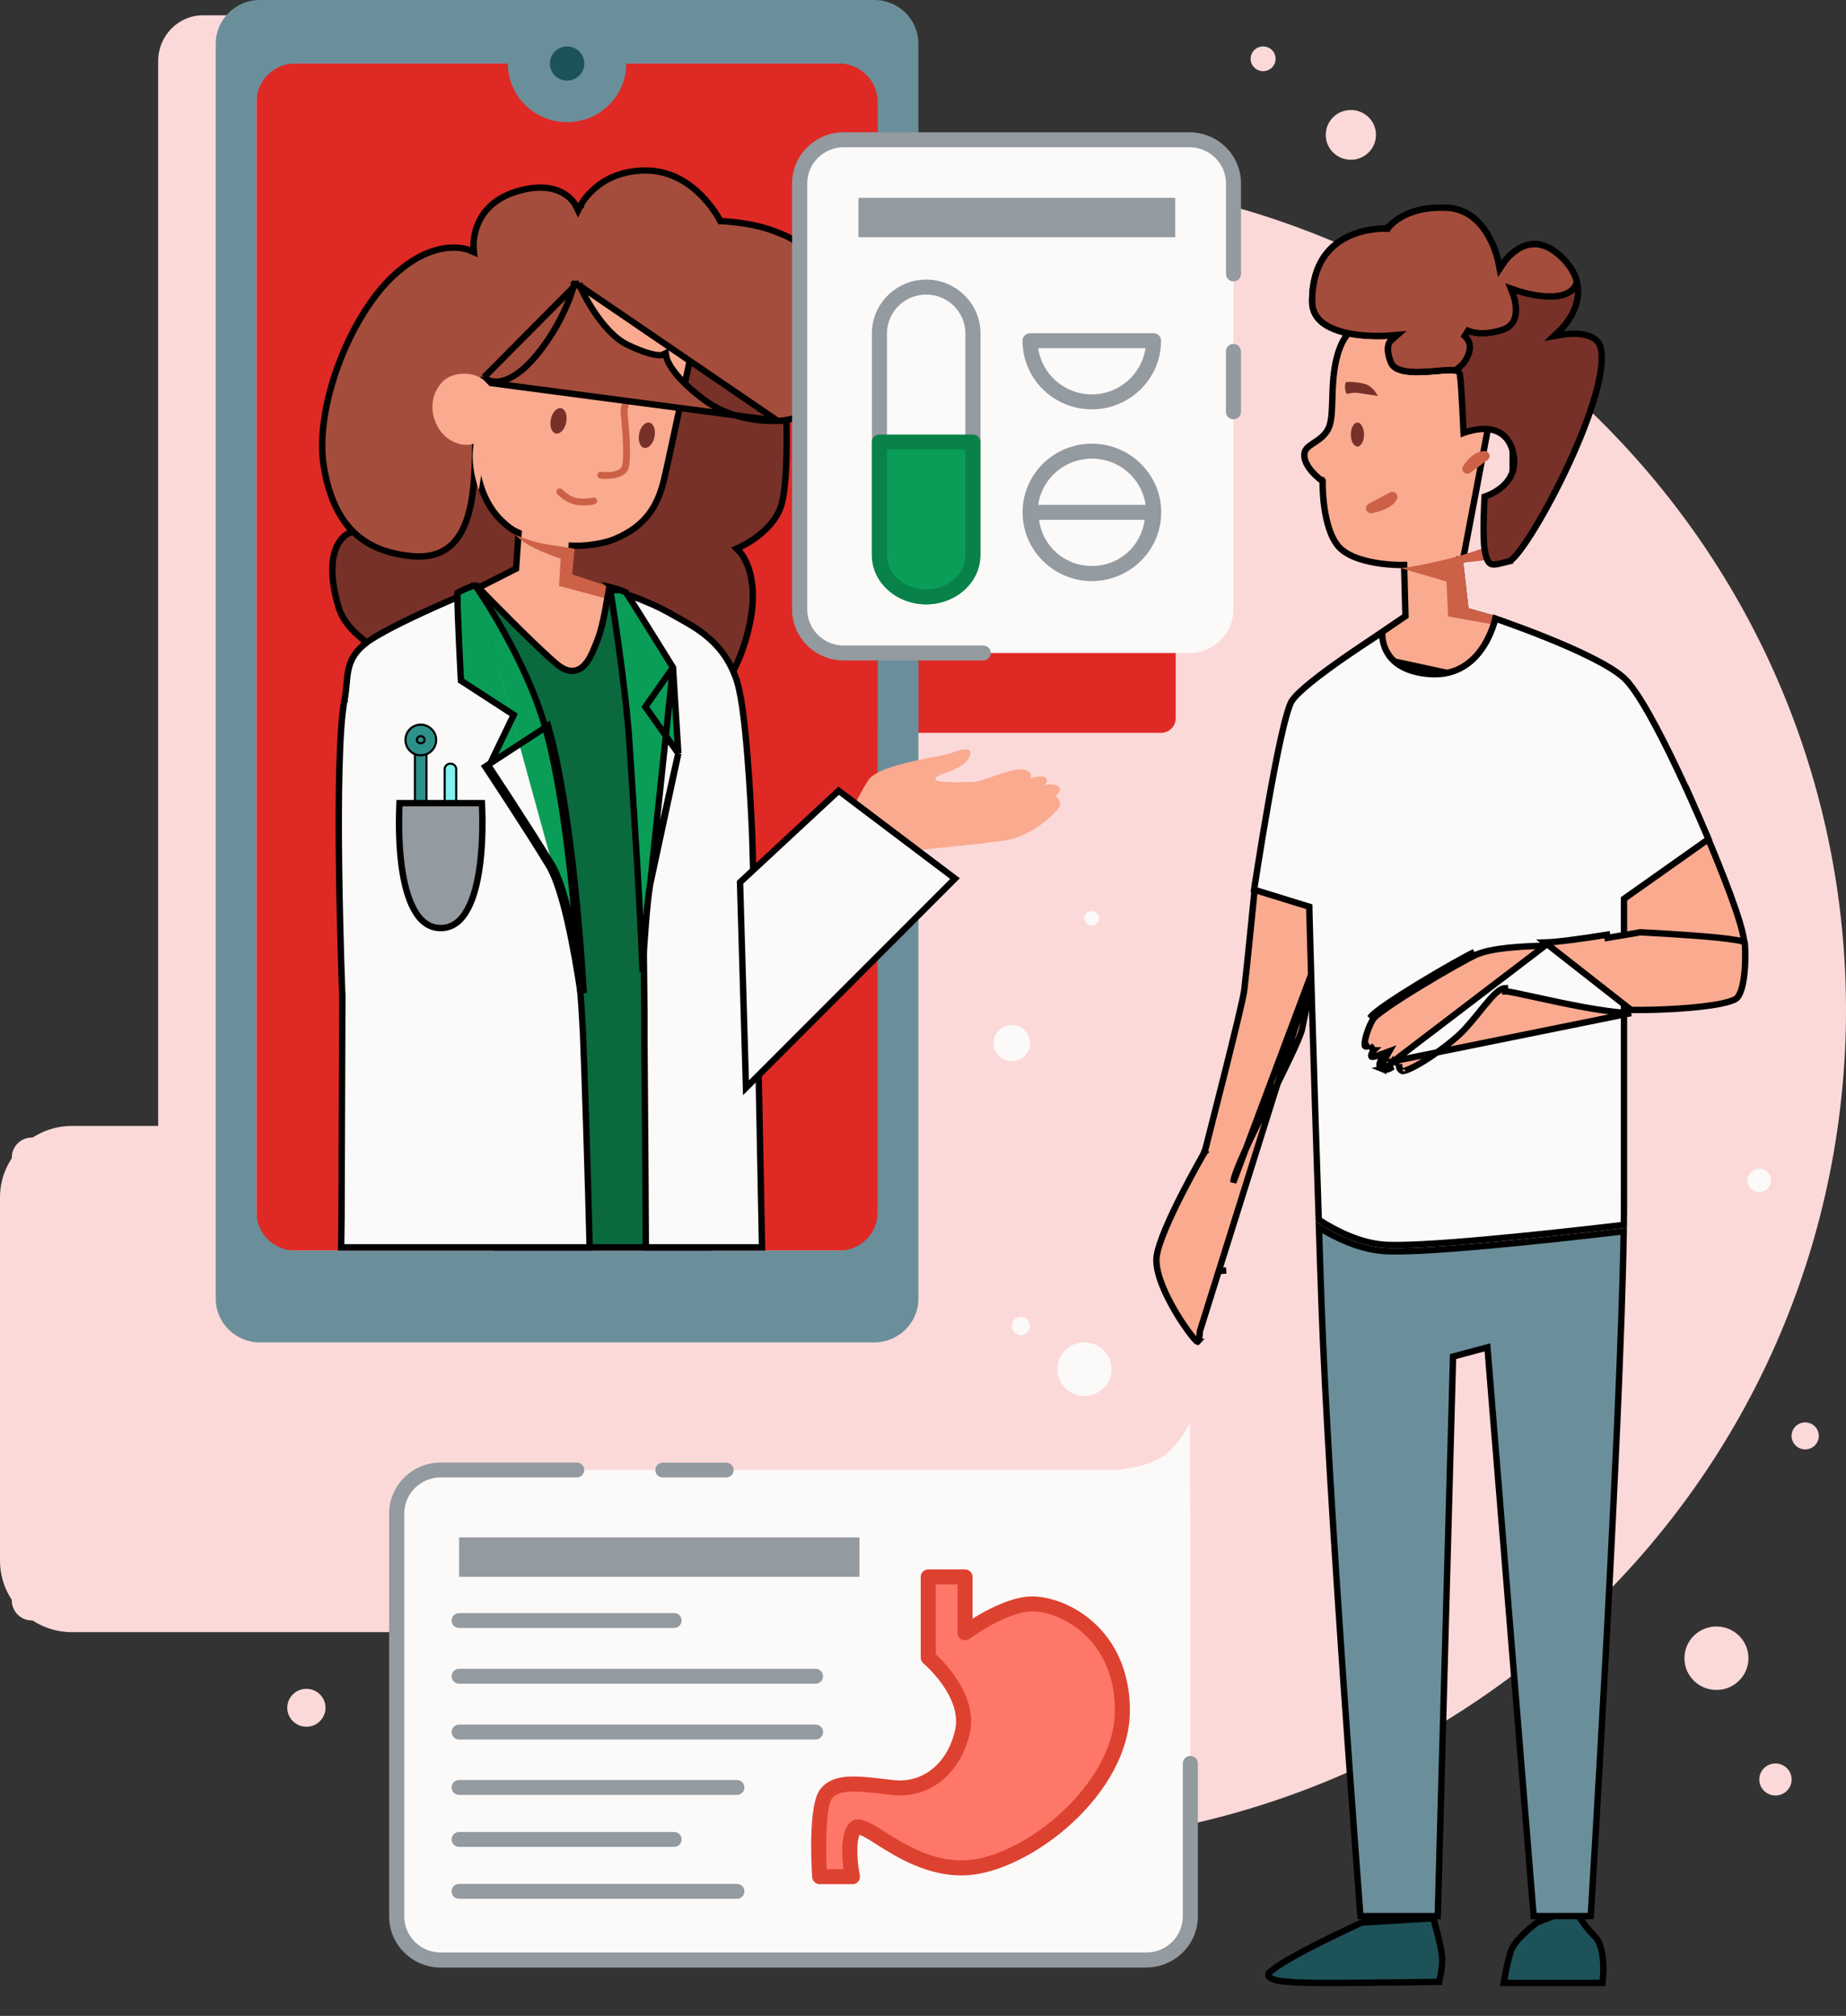 <svg width="87" height="95" viewBox="0 0 87 95" fill="none" xmlns="http://www.w3.org/2000/svg">
<rect x="0" y="0" width="87" height="95" fill="#333333" stroke="none"/>
<g clip-path="url(#clip0_349_3088)">
<path d="M75.366 75.42C90.878 60.053 90.878 35.139 75.366 19.772C59.854 4.405 34.704 4.405 19.192 19.772C3.68 35.139 3.68 60.053 19.192 75.42C34.704 90.787 59.854 90.787 75.366 75.42Z" fill="#FCD9D9"/>
<path d="M34.963 11.032V33.849C34.963 34.228 35.273 34.535 35.656 34.535H54.717C55.1 34.535 55.41 34.228 55.41 33.849V11.032C55.41 10.653 55.1 10.346 54.717 10.346H35.656C35.273 10.346 34.963 10.653 34.963 11.032Z" fill="#DF2925"/>
<path d="M47.713 40.017C47.713 40.017 47.972 40.252 47.915 40.5C47.858 40.747 46.621 42.036 45.223 42.233C44.315 42.361 42.48 42.559 41.303 42.675L43.119 44.095L41.139 46.135V64.859C41.139 66.05 40.193 67.018 39.025 67.018H9.567C8.4 67.018 7.454 66.053 7.454 64.859V2.88C7.454 1.689 8.4 0.721 9.567 0.721H39.022C40.189 0.721 41.135 1.686 41.135 2.88V38.265C41.86 38.099 42.496 37.999 42.651 37.93C43.385 37.645 43.771 37.663 43.587 38.087C43.296 38.776 42.148 38.886 41.955 39.152C41.771 39.409 43.211 39.359 43.761 39.34C44.312 39.312 45.568 38.632 46.137 38.729C46.65 38.817 46.523 39.093 46.485 39.161C46.571 39.143 47.064 38.983 47.219 39.121C47.384 39.259 47.219 39.484 47.219 39.484C47.219 39.484 47.662 39.387 47.855 39.581C48.048 39.77 47.71 40.014 47.71 40.014L47.713 40.017Z" fill="#FCD9D9"/>
<path d="M20.618 53.607H1.503C0.98 53.607 0.557 54.026 0.557 54.544V75.427C0.557 75.945 0.98 76.364 1.503 76.364H20.618C21.14 76.364 21.564 75.945 21.564 75.427V54.544C21.564 54.026 21.14 53.607 20.618 53.607Z" fill="#FCD9D9"/>
<path d="M18.723 76.916H3.398C1.525 76.916 0 75.405 0 73.55V56.425C0 54.569 1.525 53.059 3.398 53.059H18.723C20.596 53.059 22.121 54.569 22.121 56.425V73.55C22.121 75.405 20.596 76.916 18.723 76.916ZM3.398 54.159C2.139 54.159 1.11 55.174 1.11 56.425V73.55C1.11 74.797 2.136 75.816 3.398 75.816H18.723C19.982 75.816 21.011 74.8 21.011 73.55V56.425C21.011 55.177 19.985 54.159 18.723 54.159H3.398Z" fill="#FCD9D9"/>
<path d="M40.759 2.993H12.7C12.361 2.993 12.086 3.265 12.086 3.601V58.33C12.086 58.666 12.361 58.938 12.7 58.938H40.759C41.098 58.938 41.373 58.666 41.373 58.33V3.601C41.373 3.265 41.098 2.993 40.759 2.993Z" fill="#DF2925"/>
<path d="M41.204 0H12.247C11.098 0 10.168 0.921 10.168 2.059V61.201C10.168 62.339 11.098 63.26 12.247 63.26H41.204C42.353 63.26 43.283 62.339 43.283 61.201V2.059C43.283 0.921 42.353 0 41.204 0ZM41.366 57.12C41.366 58.126 40.55 58.935 39.534 58.935H13.917C12.902 58.935 12.085 58.126 12.085 57.12V4.814C12.085 3.808 12.902 2.99 13.917 2.99H39.534C40.55 2.99 41.366 3.808 41.366 4.814V57.12Z" fill="#6A8F9B"/>
<path d="M26.727 5.757C28.268 5.757 29.517 4.52 29.517 2.993C29.517 1.466 28.268 0.229 26.727 0.229C25.186 0.229 23.936 1.466 23.936 2.993C23.936 4.52 25.186 5.757 26.727 5.757Z" fill="#6A8F9B"/>
<path d="M27.54 2.993C27.54 3.438 27.176 3.799 26.727 3.799C26.278 3.799 25.914 3.438 25.914 2.993C25.914 2.548 26.278 2.188 26.727 2.188C27.176 2.188 27.54 2.548 27.54 2.993Z" fill="#1E5259"/>
<path d="M36.839 23.743L36.839 23.744C36.668 24.387 36.194 24.892 35.748 25.24C35.527 25.413 35.316 25.545 35.161 25.633C35.083 25.677 35.02 25.71 34.976 25.732C34.954 25.743 34.938 25.751 34.926 25.757L34.914 25.762L34.911 25.764L34.91 25.764L34.91 25.764L34.91 25.764L34.91 25.764L34.712 25.853L34.866 26.007L34.866 26.007L34.866 26.007L34.866 26.007L34.866 26.007L34.867 26.008L34.873 26.014C34.879 26.02 34.888 26.031 34.9 26.046C34.924 26.075 34.959 26.12 35 26.184C35.083 26.31 35.19 26.506 35.282 26.779C35.466 27.323 35.592 28.181 35.331 29.408C34.704 32.35 33.028 34.16 31.048 34.044L31.048 34.044C30.648 34.021 27.148 33.647 23.602 32.776C21.829 32.341 20.052 31.783 18.648 31.086C17.233 30.384 16.238 29.562 15.959 28.62L15.959 28.619C15.505 27.087 15.65 26.212 15.882 25.729C15.999 25.487 16.14 25.338 16.248 25.25C16.302 25.206 16.349 25.177 16.38 25.159C16.396 25.151 16.408 25.145 16.415 25.142L16.422 25.138L16.422 25.138L16.423 25.138L16.423 25.138L16.423 25.138L16.423 25.138L16.618 25.065L16.485 24.903L16.485 24.903L16.485 24.903L16.485 24.903L16.484 24.902L16.48 24.897L16.465 24.878C16.451 24.86 16.431 24.833 16.405 24.797C16.354 24.726 16.28 24.619 16.196 24.481C16.026 24.204 15.811 23.8 15.63 23.294C15.269 22.284 15.046 20.873 15.594 19.258L15.594 19.258C16.862 15.518 20.47 14.511 23.829 14.457C25.504 14.43 27.099 14.641 28.278 14.859C28.866 14.968 29.35 15.079 29.686 15.162C29.854 15.204 29.986 15.239 30.075 15.263C30.119 15.275 30.153 15.284 30.175 15.291L30.201 15.298L30.207 15.3L30.209 15.301L30.209 15.301L30.252 15.157L30.209 15.301L30.223 15.304L36.014 16.442L37.044 19.028L37.045 19.044C37.046 19.069 37.047 19.106 37.049 19.154C37.053 19.249 37.058 19.387 37.062 19.556C37.072 19.896 37.08 20.362 37.077 20.872C37.071 21.897 37.019 23.074 36.839 23.743Z" fill="#773128" stroke="black" stroke-width="0.3"/>
<path d="M27.086 25.72L26.944 25.715L26.932 25.857C26.91 26.121 26.882 26.42 26.86 26.653C26.849 26.769 26.84 26.869 26.833 26.94L26.825 27.022L26.822 27.044L26.822 27.05L26.822 27.051L26.822 27.052L26.822 27.052L26.822 27.052L26.811 27.156L26.905 27.202L30.122 28.762C30.111 28.779 30.1 28.797 30.088 28.817C30.01 28.942 29.898 29.121 29.762 29.335C29.489 29.764 29.121 30.336 28.736 30.907C28.351 31.479 27.951 32.048 27.615 32.473C27.447 32.686 27.298 32.859 27.176 32.978C27.115 33.037 27.065 33.079 27.026 33.106C27.003 33.121 26.989 33.127 26.983 33.13C26.98 33.129 26.977 33.128 26.974 33.127C26.958 33.121 26.935 33.11 26.905 33.093C26.846 33.06 26.769 33.009 26.675 32.94C26.489 32.804 26.248 32.606 25.971 32.367C25.418 31.888 24.729 31.249 24.055 30.608C23.381 29.967 22.724 29.326 22.235 28.846C21.991 28.606 21.789 28.405 21.648 28.265L21.573 28.191L24.245 26.837L24.321 26.799L24.327 26.714L24.431 25.209L24.439 25.104L24.342 25.061C24.173 24.988 23.977 24.844 23.795 24.684C23.615 24.525 23.461 24.361 23.377 24.256L23.377 24.256L23.375 24.254C23.084 23.9 22.864 23.486 22.714 23.067V23.06L22.705 23.036C22.462 22.359 22.387 21.683 22.438 21.184C22.44 21.162 22.444 21.134 22.448 21.101C22.449 21.093 22.45 21.086 22.451 21.078C22.456 21.034 22.463 20.982 22.469 20.925L22.495 20.695L22.275 20.765C22.073 20.829 21.75 20.859 21.336 20.63L21.335 20.629C20.967 20.43 20.672 20.018 20.566 19.543C20.462 19.072 20.547 18.552 20.92 18.13L20.92 18.13C21.115 17.909 21.436 17.777 21.783 17.758C22.129 17.739 22.475 17.834 22.714 18.036L22.921 18.211L22.959 17.942C23.043 17.351 23.125 16.743 23.201 16.18C23.252 15.802 23.3 15.444 23.344 15.126C23.399 14.729 23.448 14.394 23.489 14.154C23.51 14.034 23.528 13.94 23.543 13.875C23.546 13.864 23.549 13.854 23.551 13.845C23.559 13.843 23.567 13.841 23.577 13.839C23.634 13.828 23.716 13.815 23.82 13.8C24.028 13.769 24.318 13.732 24.662 13.691C25.35 13.61 26.253 13.511 27.151 13.417C28.05 13.323 28.943 13.233 29.612 13.166C29.947 13.133 30.225 13.105 30.419 13.086L30.645 13.064L30.661 13.062L32.737 14.852V15.909L32.737 15.909L32.727 15.955L32.69 16.13L32.556 16.764C32.444 17.294 32.291 18.013 32.129 18.771C31.805 20.286 31.447 21.95 31.305 22.557C31.162 23.16 30.962 23.71 30.608 24.189C30.254 24.667 29.741 25.085 28.954 25.411C28.526 25.587 27.728 25.738 27.086 25.72Z" fill="#F9AA8F" stroke="black" stroke-width="0.3"/>
<path d="M24.285 25.199C24.285 25.199 25.013 25.556 25.978 25.688C26.943 25.819 27.085 25.869 27.085 25.869L26.974 27.07L29.689 27.976L30.217 28.643L26.348 27.612L26.424 26.33C26.424 26.33 25.769 26.111 25.18 25.826C24.592 25.54 24.285 25.202 24.285 25.202V25.199Z" fill="#CC6148"/>
<path d="M28.563 22.569C28.411 22.569 28.303 22.557 28.288 22.553C28.199 22.541 28.139 22.463 28.148 22.375C28.161 22.287 28.24 22.221 28.329 22.237C28.338 22.237 29.249 22.34 29.328 21.917C29.401 21.535 29.373 20.664 29.256 19.529C29.167 18.667 30.024 18.26 30.062 18.241C30.138 18.206 30.236 18.238 30.274 18.316C30.312 18.395 30.274 18.492 30.199 18.529C30.17 18.542 29.512 18.858 29.578 19.495C29.648 20.181 29.753 21.413 29.648 21.974C29.553 22.488 28.933 22.566 28.566 22.566L28.563 22.569Z" fill="#CC6148"/>
<path d="M27.49 23.817C27.341 23.817 27.173 23.801 27.012 23.757C26.642 23.654 26.281 23.306 26.265 23.29C26.202 23.227 26.202 23.127 26.265 23.064C26.325 23.002 26.43 23.002 26.493 23.064C26.493 23.067 26.809 23.372 27.101 23.453C27.496 23.56 27.936 23.453 27.939 23.453C28.031 23.428 28.113 23.484 28.135 23.569C28.157 23.654 28.107 23.741 28.018 23.763C28.005 23.767 27.781 23.823 27.493 23.823L27.49 23.817Z" fill="#CC6148"/>
<path d="M22.558 19.987C22.485 19.987 22.422 19.94 22.402 19.867C22.396 19.849 22.276 19.438 21.754 19.363C21.665 19.35 21.605 19.269 21.618 19.181C21.631 19.093 21.716 19.037 21.801 19.046C22.542 19.153 22.709 19.761 22.716 19.786C22.738 19.871 22.687 19.958 22.602 19.98C22.589 19.983 22.573 19.987 22.561 19.987H22.558Z" fill="#CC6148"/>
<path d="M27.553 18.078C27.553 18.078 27.658 17.627 27.56 17.426C27.462 17.225 26.848 17.225 26.218 17.42C25.589 17.617 25.247 18.069 25.247 18.069C25.247 18.069 26.152 17.89 26.636 17.887C27.123 17.887 27.553 18.075 27.553 18.075V18.078Z" fill="#773128"/>
<path d="M32.125 19.407C32.125 19.407 32.11 18.937 31.898 18.614C31.686 18.291 30.964 17.956 30.686 17.956C30.407 17.956 29.955 18.36 29.955 18.36C29.955 18.36 30.654 18.488 31.056 18.661C31.458 18.833 32.122 19.407 32.122 19.407H32.125Z" fill="#773128"/>
<path d="M25.959 19.761C25.893 20.09 26 20.391 26.2 20.429C26.399 20.466 26.617 20.234 26.684 19.905C26.75 19.576 26.642 19.275 26.443 19.238C26.244 19.197 26.026 19.432 25.959 19.761Z" fill="#773128"/>
<path d="M30.122 20.438C30.056 20.767 30.163 21.068 30.363 21.105C30.562 21.146 30.78 20.911 30.847 20.582C30.913 20.253 30.805 19.952 30.606 19.915C30.407 19.874 30.189 20.109 30.122 20.438Z" fill="#773128"/>
<path d="M27.32 13.467L27.32 13.467L27.321 13.467L27.321 13.468L27.323 13.472L27.331 13.49C27.338 13.506 27.349 13.529 27.363 13.559C27.392 13.62 27.434 13.707 27.49 13.814C27.6 14.028 27.762 14.321 27.966 14.633C28.377 15.264 28.943 15.949 29.589 16.256C30.265 16.578 30.685 16.691 30.928 16.726C31.049 16.743 31.125 16.741 31.166 16.736C31.186 16.734 31.198 16.731 31.203 16.73L31.377 16.646L31.409 16.843L31.409 16.843L31.409 16.843L31.409 16.843L31.41 16.846C31.411 16.85 31.412 16.857 31.415 16.867C31.421 16.887 31.431 16.919 31.449 16.964C31.484 17.052 31.55 17.188 31.669 17.364C31.908 17.717 32.361 18.233 33.214 18.86L33.214 18.86C34.248 19.621 35.553 19.873 36.65 19.834L27.32 13.467ZM27.32 13.467L27.32 13.467M27.32 13.467L27.32 13.467M27.32 13.467L27.281 13.377M27.32 13.467L27.281 13.377M27.281 13.377H27.183M27.281 13.377H27.183M27.183 13.377H27.177H27.059L27.031 13.491L27.031 13.491L27.031 13.491L27.031 13.491L27.031 13.492L27.03 13.494L27.027 13.505C27.025 13.516 27.02 13.531 27.015 13.552C27.003 13.594 26.985 13.655 26.959 13.734C26.907 13.893 26.826 14.121 26.707 14.397C26.471 14.951 26.087 15.698 25.498 16.47L25.498 16.47C24.674 17.55 24.021 17.884 23.598 17.965C23.386 18.006 23.225 17.984 23.121 17.955C23.068 17.94 23.029 17.923 23.005 17.911C22.993 17.905 22.984 17.9 22.979 17.897L22.975 17.895L22.975 17.895C22.974 17.894 22.974 17.894 22.975 17.895L22.811 17.78M27.183 13.377L22.811 17.78M22.89 18.018C22.748 17.971 22.748 17.971 22.748 17.971L22.747 17.971L22.747 17.972L22.747 17.972L22.747 17.974L22.745 17.979L22.741 17.993C22.738 18.006 22.733 18.024 22.727 18.05C22.715 18.103 22.696 18.188 22.672 18.321C22.622 18.588 22.547 19.052 22.441 19.841L22.441 19.841C22.401 20.139 22.396 20.566 22.391 21.05C22.389 21.223 22.387 21.404 22.383 21.59C22.368 22.3 22.329 23.086 22.18 23.809C22.031 24.534 21.775 25.177 21.342 25.615C20.915 26.047 20.298 26.296 19.387 26.206L19.387 26.206C18.373 26.106 17.47 25.809 16.758 25.165C16.047 24.522 15.509 23.517 15.258 21.968L15.258 21.968C15.038 20.614 15.329 18.865 15.944 17.202C16.559 15.54 17.488 13.986 18.519 13.016C19.552 12.046 20.46 11.747 21.099 11.683C21.42 11.651 21.676 11.678 21.85 11.712C21.937 11.729 22.004 11.748 22.048 11.762C22.07 11.769 22.086 11.775 22.096 11.779L22.107 11.783L22.108 11.784L22.109 11.784L22.109 11.784L22.109 11.784L22.109 11.784L22.338 11.885L22.318 11.635L22.318 11.635L22.318 11.635L22.318 11.635L22.318 11.634L22.318 11.631L22.317 11.617C22.317 11.604 22.316 11.583 22.316 11.557C22.316 11.504 22.318 11.426 22.328 11.33C22.347 11.137 22.395 10.873 22.51 10.588C22.738 10.024 23.233 9.37 24.323 9.032C25.427 8.69 26.125 8.863 26.541 9.101C26.752 9.221 26.896 9.361 26.988 9.47C27.033 9.525 27.065 9.571 27.086 9.603C27.096 9.619 27.103 9.631 27.107 9.639L27.112 9.647L27.112 9.648L27.112 9.648L27.112 9.648L27.112 9.648L27.112 9.648L27.245 9.917L27.38 9.649L27.38 9.649L27.38 9.649L27.381 9.649L27.381 9.648L27.382 9.646L27.388 9.634C27.394 9.623 27.404 9.606 27.417 9.584C27.443 9.541 27.484 9.478 27.54 9.401C27.652 9.248 27.826 9.043 28.072 8.838C28.561 8.43 29.335 8.022 30.478 8.036C31.608 8.049 32.463 8.619 33.041 9.196C33.329 9.485 33.546 9.773 33.691 9.988C33.763 10.096 33.818 10.185 33.853 10.247C33.871 10.278 33.884 10.302 33.893 10.318L33.903 10.336L33.905 10.341L33.905 10.341L33.905 10.342L33.905 10.342L33.945 10.42L34.033 10.424L34.033 10.424L34.033 10.424L34.034 10.424L34.037 10.424L34.048 10.424L34.092 10.427C34.131 10.429 34.188 10.432 34.26 10.438C34.404 10.449 34.608 10.468 34.844 10.5C35.319 10.564 35.919 10.677 36.438 10.875C36.463 10.884 36.489 10.894 36.515 10.904C37.027 11.098 37.539 11.293 38.011 11.831C38.51 12.398 38.975 13.364 39.301 15.156C39.624 16.934 39.328 18.085 38.784 18.795C38.239 19.507 37.424 19.805 36.65 19.834L22.89 18.018ZM22.89 18.018L22.748 17.971M22.89 18.018L22.748 17.971M22.811 17.78L22.748 17.971M22.811 17.78L22.748 17.971" fill="#A54D3C" stroke="black" stroke-width="0.3"/>
<path d="M23.314 18.448L22.568 23.09C22.318 22.394 22.239 21.695 22.292 21.171C22.299 21.115 22.311 21.024 22.324 20.911C22.087 20.986 21.72 21.015 21.267 20.764C20.445 20.319 19.992 18.959 20.812 18.034C21.267 17.517 22.267 17.46 22.814 17.924L23.317 18.448H23.314Z" fill="#F9AA8F"/>
<path d="M28.689 27.845C28.691 27.829 28.693 27.813 28.695 27.799L29.021 27.938L29.023 27.938L29.733 28.248L29.762 28.26H29.772L30.904 28.748L31.039 30.351L31.039 30.352L31.2 32.245V32.248H31.199L31.2 32.26L31.362 34.206L31.362 34.206L31.399 34.651V34.655H31.398L31.399 34.667L31.598 37.143V37.146H31.598L31.599 37.159L33.398 58.782H23.417L21.78 43.571L21.78 43.571L21.286 38.917L21.286 38.917L21.153 37.685L21.153 37.684L21.058 36.839L21.058 36.838L20.537 31.959L20.536 31.959L20.197 28.829L21.479 28.198L21.479 28.198L21.482 28.196L21.655 28.106C21.705 28.086 21.746 28.066 21.781 28.048L21.783 28.047L21.789 28.044H21.825L21.852 28.018L22.541 27.685C22.997 28.155 25.225 30.443 26.232 31.29C26.504 31.52 26.757 31.627 26.994 31.616C27.235 31.606 27.424 31.477 27.572 31.312C27.718 31.148 27.833 30.935 27.927 30.729C27.996 30.577 28.058 30.419 28.112 30.28C28.131 30.231 28.149 30.184 28.167 30.141L28.167 30.141C28.354 29.673 28.527 28.785 28.621 28.204C28.638 28.126 28.653 28.042 28.666 27.971C28.674 27.927 28.681 27.888 28.687 27.858L28.688 27.858L28.689 27.845Z" fill="#0A6A3D" stroke="black" stroke-width="0.3"/>
<path d="M27.789 58.782H16.078C16.083 58.4 16.087 58.056 16.09 57.798L16.094 57.453L16.095 57.359L16.096 57.334L16.096 57.328L16.096 57.327L16.096 57.326L16.096 57.326L16.096 57.326L15.946 57.324L16.096 57.326L16.096 57.325L16.134 46.972L16.134 46.972L16.134 46.966L15.984 46.972C16.134 46.966 16.134 46.966 16.134 46.966L16.134 46.965L16.134 46.964L16.133 46.958L16.132 46.933L16.129 46.838C16.126 46.754 16.121 46.631 16.116 46.472C16.105 46.156 16.089 45.702 16.073 45.148C16.04 44.04 16.002 42.535 15.981 40.946C15.96 39.358 15.957 37.687 15.994 36.246C16.031 34.801 16.108 33.6 16.244 32.946L16.245 32.946L16.245 32.943C16.291 32.705 16.311 32.472 16.331 32.251L16.333 32.235C16.353 32.007 16.373 31.792 16.417 31.582C16.502 31.172 16.678 30.778 17.142 30.389C17.151 30.382 17.159 30.375 17.168 30.368C17.256 30.298 17.346 30.227 17.442 30.163C18.247 29.635 19.678 28.973 20.686 28.52L20.687 28.52C20.925 28.412 21.141 28.322 21.319 28.247C21.374 28.224 21.424 28.203 21.471 28.183C21.498 28.171 21.521 28.161 21.541 28.152C21.579 28.135 21.608 28.122 21.64 28.112L21.64 28.112L21.648 28.109C21.68 28.096 21.708 28.084 21.733 28.072C21.889 28.307 22.304 28.936 22.801 29.802C23.33 30.729 23.953 31.944 24.443 33.214L24.443 33.214L24.444 33.215C24.622 33.661 24.772 34.108 24.904 34.564C25 34.898 25.107 35.252 25.223 35.632C25.942 38.002 26.966 41.373 27.366 46.907L27.366 46.908C27.399 47.33 27.423 47.76 27.448 48.201C27.458 48.386 27.468 48.573 27.48 48.763V48.796H27.48L27.48 48.802C27.554 50.625 27.712 55.501 27.789 58.782ZM21.742 27.964L21.736 27.951L21.742 27.964Z" fill="#FCF9F9" stroke="black" stroke-width="0.3"/>
<path d="M27.254 45.19C27.269 45.272 27.283 45.353 27.297 45.434C27.38 45.913 27.453 46.376 27.515 46.797C27.125 40.633 26.499 36.524 25.829 34.197L22.868 36.128C22.868 36.128 24.798 39.033 25.867 40.801C26.544 41.915 27.071 44.828 27.366 46.813C27.331 46.255 27.293 45.714 27.254 45.19ZM27.254 45.19C26.863 39.922 26.291 36.341 25.685 34.239L25.685 34.238C24.778 31.07 22.586 27.857 22.45 27.66L22.444 27.651L22.44 27.642L22.433 27.63L22.425 27.614L22.422 27.599M27.254 45.19C27.109 44.371 26.936 43.517 26.739 42.755C26.523 41.921 26.275 41.183 25.995 40.723C25.459 39.837 24.708 38.667 24.092 37.719C23.784 37.246 23.509 36.827 23.311 36.527C23.212 36.377 23.133 36.256 23.078 36.173L23.04 36.116L24.154 33.808L24.212 33.689L24.101 33.617L21.723 32.075L21.719 32.007C21.715 31.916 21.708 31.785 21.7 31.626C21.683 31.307 21.662 30.873 21.641 30.413C21.598 29.49 21.556 28.47 21.559 28.058H21.559V28.057C21.559 28.005 21.561 27.966 21.563 27.939C21.563 27.938 21.563 27.938 21.563 27.938C21.564 27.937 21.565 27.937 21.566 27.936C21.588 27.921 21.62 27.901 21.661 27.88C21.743 27.836 21.85 27.787 21.961 27.74C22.071 27.694 22.182 27.651 22.272 27.621C22.317 27.606 22.355 27.594 22.384 27.586C22.397 27.582 22.407 27.58 22.413 27.579M22.422 27.599L22.422 27.599M22.422 27.599L22.421 27.597L22.422 27.597L22.422 27.598L22.422 27.599M22.422 27.599L22.42 27.594C22.418 27.589 22.416 27.584 22.413 27.579M22.422 27.599L22.422 27.599C22.422 27.599 22.422 27.599 22.422 27.599C22.422 27.599 22.422 27.599 22.422 27.599ZM22.413 27.579C22.419 27.578 22.421 27.577 22.421 27.577C22.421 27.577 22.42 27.577 22.419 27.577C22.419 27.577 22.417 27.577 22.415 27.576C22.413 27.576 22.411 27.575 22.409 27.574C22.409 27.574 22.409 27.573 22.409 27.573C22.409 27.573 22.41 27.575 22.412 27.578C22.412 27.578 22.413 27.579 22.413 27.579Z" fill="#0A9D57" stroke="black" stroke-width="0.3"/>
<path d="M30.371 47.743L30.371 47.741C30.323 42.884 30.257 36.937 30.162 35.324C30.144 34.971 30.111 34.588 30.077 34.192C30.073 34.151 30.07 34.11 30.066 34.068L30.066 34.067C29.943 32.757 29.752 31.297 29.581 30.111C29.477 29.386 29.382 28.756 29.315 28.332L29.316 28.332L29.314 28.325C29.301 28.259 29.293 28.199 29.285 28.143C29.283 28.125 29.28 28.107 29.278 28.09C29.27 28.035 29.263 27.985 29.256 27.94C29.35 27.964 29.47 27.996 29.608 28.038L29.629 28.044H29.635C29.66 28.053 29.685 28.061 29.71 28.07C29.852 28.119 30.009 28.173 30.174 28.24C31.021 28.585 31.277 28.73 31.91 29.087C32.029 29.154 32.16 29.229 32.311 29.313C33.217 29.822 34.096 30.515 34.581 31.694L34.581 31.694L34.583 31.698C34.691 31.939 34.774 32.211 34.839 32.514L34.839 32.514L34.839 32.515C35.05 33.456 35.203 35.187 35.304 36.692C35.355 37.443 35.392 38.133 35.416 38.637C35.428 38.889 35.437 39.093 35.443 39.235L35.45 39.399L35.452 39.441L35.452 39.452L35.452 39.454L35.452 39.455L35.452 39.455L35.452 39.456L35.709 48.272L35.709 48.274L35.914 58.782H30.437C30.428 56.477 30.401 52.961 30.381 50.45C30.377 49.973 30.374 49.532 30.371 49.143L30.371 47.743Z" fill="#FCF9F9" stroke="black" stroke-width="0.3"/>
<path d="M31.718 31.459L31.698 31.426L31.503 31.112C31.34 30.849 31.117 30.489 30.878 30.106C30.401 29.34 29.864 28.48 29.618 28.098C29.581 28.041 29.549 27.995 29.526 27.962C29.514 27.945 29.505 27.933 29.498 27.924C29.497 27.922 29.496 27.921 29.495 27.92C29.491 27.918 29.483 27.912 29.467 27.904C29.441 27.891 29.407 27.875 29.364 27.858C29.28 27.824 29.174 27.787 29.065 27.753C28.985 27.729 28.906 27.706 28.834 27.688L28.956 27.809H28.765L28.77 27.845C28.792 27.98 28.823 28.176 28.861 28.421C28.937 28.91 29.039 29.591 29.146 30.362C29.361 31.903 29.597 33.804 29.678 35.235C29.693 35.488 29.72 35.885 29.754 36.394C29.89 38.434 30.146 42.267 30.283 45.786C30.379 44.198 30.5 42.467 30.643 41.664L31.718 31.459ZM31.718 31.459L30.475 33.22L30.414 33.307L30.475 33.393L31.968 35.508M31.718 31.459L31.968 35.508M31.968 35.508L31.938 35.639C31.909 35.766 31.867 35.949 31.816 36.173C31.714 36.623 31.576 37.24 31.427 37.91C31.131 39.25 30.796 40.807 30.643 41.664L31.968 35.508Z" fill="#0A9D57" stroke="black" stroke-width="0.3"/>
<path d="M21.229 38.905C21.079 38.905 20.956 38.785 20.956 38.635V36.256C20.956 36.108 21.076 35.986 21.229 35.986C21.382 35.986 21.502 36.106 21.502 36.256V38.635C21.502 38.783 21.382 38.905 21.229 38.905Z" fill="#81F2EF" stroke="black" stroke-width="0.1"/>
<path d="M19.828 39.98C19.677 39.98 19.555 39.86 19.555 39.71V35.316C19.555 35.168 19.675 35.046 19.828 35.046C19.981 35.046 20.1 35.165 20.1 35.316V39.71C20.1 39.858 19.98 39.98 19.828 39.98Z" fill="#2D918A" stroke="black" stroke-width="0.1"/>
<path d="M20.23 34.868C20.23 35.087 20.05 35.266 19.827 35.266C19.605 35.266 19.425 35.087 19.425 34.868C19.425 34.648 19.605 34.469 19.827 34.469C20.05 34.469 20.23 34.648 20.23 34.868Z" fill="#2D918A" stroke="black" stroke-width="0.1"/>
<path d="M19.109 34.871C19.109 34.475 19.428 34.15 19.827 34.15C20.227 34.15 20.556 34.476 20.556 34.871C20.556 35.16 20.379 35.415 20.13 35.53C20.04 35.566 19.933 35.592 19.827 35.592C19.722 35.592 19.615 35.566 19.525 35.53C19.276 35.406 19.109 35.16 19.109 34.871ZM19.827 34.689C19.736 34.689 19.645 34.765 19.645 34.871C19.645 34.924 19.671 34.965 19.707 34.991C19.742 35.016 19.786 35.027 19.827 35.027C19.869 35.027 19.913 35.016 19.948 34.991C19.984 34.965 20.01 34.924 20.01 34.871C20.01 34.768 19.93 34.689 19.827 34.689Z" fill="#2D918A" stroke="black" stroke-width="0.1"/>
<path d="M18.829 37.848H22.711C22.713 37.883 22.715 37.924 22.717 37.971C22.725 38.138 22.733 38.378 22.735 38.666C22.739 39.242 22.717 40.008 22.617 40.772C22.517 41.539 22.34 42.291 22.038 42.846C21.738 43.399 21.332 43.735 20.77 43.735C20.209 43.735 19.802 43.399 19.503 42.846C19.201 42.291 19.023 41.539 18.923 40.772C18.823 40.008 18.802 39.242 18.806 38.666C18.808 38.378 18.816 38.138 18.823 37.971C18.826 37.924 18.828 37.883 18.829 37.848Z" fill="#939AA0" stroke="black" stroke-width="0.3"/>
<path d="M39.965 38.563C39.965 38.563 40.522 37.362 40.93 36.755C41.436 36.005 44.404 35.648 44.777 35.504C45.495 35.225 45.875 35.244 45.694 35.654C45.41 36.306 44.283 36.416 44.097 36.667C43.91 36.917 45.327 36.867 45.865 36.845C46.406 36.823 47.64 36.172 48.206 36.266C48.77 36.36 48.535 36.685 48.535 36.685C48.535 36.685 49.099 36.501 49.263 36.639C49.428 36.776 49.263 36.986 49.263 36.986C49.263 36.986 49.709 36.892 49.896 37.08C50.083 37.265 49.754 37.5 49.754 37.5C49.754 37.5 50.01 37.729 49.953 37.964C49.896 38.199 48.681 39.431 47.298 39.619C45.913 39.804 42.369 40.155 42.369 40.155L39.968 38.572L39.965 38.563Z" fill="#F9AA8F"/>
<path d="M34.877 41.579L39.525 37.263L45.008 41.403L35.157 51.261L34.877 41.579Z" fill="#FCF9F9" stroke="black" stroke-width="0.3"/>
<path d="M56.099 71.318L56.08 67.034C56.08 67.034 55.65 68.03 54.834 68.613C54.008 69.2 52.515 69.272 52.515 69.272H20.773C19.624 69.272 18.697 70.193 18.697 71.328V90.308C18.697 91.446 19.627 92.364 20.773 92.364H54.024C55.172 92.364 56.099 91.443 56.099 90.308V71.328C56.099 71.328 56.099 71.321 56.099 71.315V71.318Z" fill="#FCF9F9"/>
<path d="M31.77 76.718H21.637C21.44 76.718 21.282 76.562 21.282 76.367C21.282 76.173 21.44 76.016 21.637 76.016H31.77C31.966 76.016 32.124 76.173 32.124 76.367C32.124 76.562 31.966 76.718 31.77 76.718Z" fill="#939AA0"/>
<path d="M38.436 81.974H21.64C21.443 81.974 21.285 81.818 21.285 81.623C21.285 81.429 21.443 81.272 21.64 81.272H38.436C38.632 81.272 38.79 81.429 38.79 81.623C38.79 81.818 38.632 81.974 38.436 81.974Z" fill="#939AA0"/>
<path d="M38.436 79.345H21.64C21.443 79.345 21.285 79.188 21.285 78.994C21.285 78.799 21.443 78.643 21.64 78.643H38.436C38.632 78.643 38.79 78.799 38.79 78.994C38.79 79.188 38.632 79.345 38.436 79.345Z" fill="#939AA0"/>
<path d="M34.728 84.585H21.637C21.44 84.585 21.282 84.428 21.282 84.234C21.282 84.04 21.44 83.883 21.637 83.883H34.728C34.924 83.883 35.083 84.04 35.083 84.234C35.083 84.428 34.924 84.585 34.728 84.585Z" fill="#939AA0"/>
<path d="M34.728 89.481H21.637C21.44 89.481 21.282 89.324 21.282 89.13C21.282 88.935 21.44 88.779 21.637 88.779H34.728C34.924 88.779 35.083 88.935 35.083 89.13C35.083 89.324 34.924 89.481 34.728 89.481Z" fill="#939AA0"/>
<path d="M31.77 87.033H21.637C21.44 87.033 21.282 86.876 21.282 86.682C21.282 86.488 21.44 86.331 21.637 86.331H31.77C31.966 86.331 32.124 86.488 32.124 86.682C32.124 86.876 31.966 87.033 31.77 87.033Z" fill="#939AA0"/>
<path d="M21.636 74.308H40.505V72.45H21.636V74.308Z" fill="#939AA0"/>
<path d="M34.221 69.626H31.238C31.042 69.626 30.884 69.469 30.884 69.275C30.884 69.08 31.042 68.924 31.238 68.924H34.221C34.418 68.924 34.576 69.08 34.576 69.275C34.576 69.469 34.418 69.626 34.221 69.626Z" fill="#939AA0"/>
<path d="M54.024 92.722H20.773C19.431 92.722 18.34 91.64 18.34 90.311V71.331C18.34 70.002 19.431 68.921 20.773 68.921H27.179C27.375 68.921 27.534 69.077 27.534 69.272C27.534 69.466 27.375 69.623 27.179 69.623H20.773C19.824 69.623 19.052 70.387 19.052 71.328V90.308C19.052 91.248 19.824 92.013 20.773 92.013H54.024C54.973 92.013 55.745 91.248 55.745 90.308V83.1C55.745 82.905 55.903 82.749 56.099 82.749C56.295 82.749 56.454 82.905 56.454 83.1V90.308C56.454 91.637 55.362 92.718 54.021 92.718L54.024 92.722Z" fill="#939AA0"/>
<path d="M43.75 74.308V78.113C43.75 78.113 45.781 79.815 45.354 81.62C44.93 83.425 43.598 84.41 42.051 84.231C40.507 84.055 39.447 83.874 38.932 84.535C38.416 85.196 38.628 88.437 38.628 88.437H40.172C40.172 88.437 39.84 86.785 40.264 86.187C40.688 85.588 42.668 88.108 45.481 88.017C48.293 87.926 52.957 84.325 52.897 80.514C52.837 76.703 49.745 75.443 48.414 75.593C47.082 75.744 45.481 76.944 45.481 76.944V74.308H43.747H43.75Z" fill="#FF7769"/>
<path d="M40.176 88.791H38.632C38.445 88.791 38.29 88.647 38.277 88.462C38.239 87.898 38.084 85.052 38.654 84.322C39.255 83.551 40.312 83.673 41.773 83.849L42.096 83.886C43.488 84.043 44.64 83.125 45.01 81.545C45.38 79.969 43.539 78.401 43.52 78.386C43.441 78.32 43.393 78.22 43.393 78.116V74.311C43.393 74.117 43.551 73.96 43.748 73.96H45.481C45.677 73.96 45.836 74.117 45.836 74.311V76.28C46.449 75.897 47.456 75.349 48.373 75.245C49.161 75.157 50.423 75.48 51.48 76.402C52.271 77.088 53.217 78.361 53.251 80.514C53.315 84.566 48.462 88.277 45.491 88.374C43.744 88.446 42.264 87.522 41.308 86.917C41.027 86.738 40.682 86.522 40.514 86.466C40.334 86.851 40.404 87.788 40.524 88.374C40.543 88.478 40.517 88.584 40.451 88.666C40.385 88.747 40.283 88.794 40.176 88.794V88.791ZM38.967 88.086H39.755C39.673 87.497 39.609 86.503 39.973 85.986C40.343 85.466 40.97 85.861 41.694 86.318C42.631 86.908 43.934 87.732 45.472 87.666C48.174 87.578 52.6 84.087 52.543 80.523C52.514 78.63 51.695 77.524 51.011 76.931C50.123 76.157 49.059 75.869 48.455 75.947C47.234 76.085 45.712 77.217 45.696 77.229C45.589 77.311 45.443 77.323 45.323 77.264C45.203 77.204 45.127 77.082 45.127 76.947V74.665H44.105V77.96C44.57 78.389 46.108 79.969 45.7 81.702C45.247 83.626 43.77 84.795 42.011 84.585L41.685 84.547C40.454 84.406 39.568 84.3 39.211 84.754C38.961 85.071 38.894 86.666 38.961 88.086H38.967Z" fill="#DD4231"/>
<path d="M58.131 12.91V8.644C58.131 7.506 57.2 6.588 56.055 6.588H39.762C38.614 6.588 37.687 7.509 37.687 8.644V28.718C37.687 29.856 38.617 30.774 39.762 30.774H56.055C57.204 30.774 58.131 29.853 58.131 28.718V12.91Z" fill="#FCF9F9"/>
<path d="M43.65 28.132C42.432 28.132 41.445 27.154 41.445 25.948V15.712C41.445 14.505 42.432 13.527 43.65 13.527C44.868 13.527 45.856 14.505 45.856 15.712V25.945C45.856 27.151 44.868 28.129 43.65 28.129V28.132Z" fill="#FCF9F9"/>
<path d="M43.65 28.483C42.239 28.483 41.091 27.346 41.091 25.948V15.712C41.091 14.314 42.239 13.176 43.65 13.176C45.061 13.176 46.21 14.314 46.21 15.712V25.945C46.21 27.343 45.061 28.48 43.65 28.48V28.483ZM43.65 13.881C42.632 13.881 41.803 14.702 41.803 15.712V25.945C41.803 26.954 42.632 27.775 43.65 27.775C44.669 27.775 45.498 26.954 45.498 25.945V15.712C45.498 14.702 44.669 13.881 43.65 13.881Z" fill="#939AA0"/>
<path d="M45.856 20.83V26.167C45.856 27.252 44.868 28.132 43.65 28.132C42.432 28.132 41.445 27.255 41.445 26.167V20.83H45.856Z" fill="#0A9D57"/>
<path d="M43.651 28.483C42.236 28.483 41.088 27.443 41.088 26.167V20.83C41.088 20.635 41.246 20.479 41.442 20.479H45.852C46.049 20.479 46.207 20.635 46.207 20.83V26.167C46.207 27.446 45.058 28.483 43.647 28.483H43.651ZM41.8 21.184V26.167C41.8 27.057 42.629 27.778 43.647 27.778C44.666 27.778 45.498 27.054 45.498 26.167V21.184H41.8Z" fill="#088248"/>
<path d="M54.369 24.143C54.369 25.735 53.066 27.026 51.459 27.026C49.851 27.026 48.548 25.735 48.548 24.143C48.548 22.55 49.851 21.259 51.459 21.259C53.066 21.259 54.369 22.55 54.369 24.143Z" fill="#FCF9F9"/>
<path d="M51.458 27.38C49.658 27.38 48.193 25.929 48.193 24.143C48.193 22.356 49.658 20.908 51.458 20.908C53.258 20.908 54.727 22.359 54.727 24.143C54.727 25.926 53.262 27.38 51.458 27.38ZM51.458 21.613C50.05 21.613 48.905 22.748 48.905 24.143C48.905 25.537 50.05 26.675 51.458 26.675C52.866 26.675 54.015 25.54 54.015 24.143C54.015 22.745 52.869 21.613 51.458 21.613Z" fill="#939AA0"/>
<path d="M54.328 24.143C54.328 25.735 53.069 27.026 51.461 27.026C49.854 27.026 48.592 25.735 48.592 24.143H54.331H54.328Z" fill="#FCF9F9"/>
<path d="M51.459 27.377C49.68 27.377 48.231 25.926 48.231 24.143C48.231 23.948 48.39 23.791 48.586 23.791H54.322C54.518 23.791 54.676 23.948 54.676 24.143C54.676 25.926 53.23 27.377 51.452 27.377H51.459ZM48.969 24.494C49.133 25.741 50.168 26.672 51.459 26.672C52.749 26.672 53.781 25.741 53.948 24.494H48.969Z" fill="#939AA0"/>
<path d="M54.369 16.056C54.369 17.648 53.066 18.94 51.456 18.94C49.845 18.94 48.545 17.648 48.545 16.056H54.366H54.369Z" fill="#FCF9F9"/>
<path d="M51.455 19.291C49.655 19.291 48.19 17.84 48.19 16.056C48.19 15.862 48.349 15.705 48.545 15.705H54.366C54.562 15.705 54.72 15.862 54.72 16.056C54.72 17.84 53.256 19.291 51.452 19.291H51.455ZM48.928 16.407C49.102 17.636 50.171 18.586 51.455 18.586C52.74 18.586 53.812 17.636 53.986 16.407H48.924H48.928Z" fill="#939AA0"/>
<path d="M58.131 19.761C57.935 19.761 57.776 19.604 57.776 19.41V16.558C57.776 16.363 57.935 16.207 58.131 16.207C58.327 16.207 58.485 16.363 58.485 16.558V19.41C58.485 19.604 58.327 19.761 58.131 19.761Z" fill="#939AA0"/>
<path d="M46.34 31.125H39.762C38.421 31.125 37.329 30.044 37.329 28.715V8.644C37.329 7.315 38.421 6.234 39.762 6.234H56.055C57.397 6.234 58.488 7.315 58.488 8.644V12.91C58.488 13.104 58.33 13.261 58.134 13.261C57.938 13.261 57.78 13.104 57.78 12.91V8.644C57.78 7.704 57.008 6.939 56.059 6.939H39.765C38.816 6.939 38.044 7.704 38.044 8.644V28.715C38.044 29.656 38.816 30.42 39.765 30.42H46.343C46.539 30.42 46.697 30.577 46.697 30.771C46.697 30.966 46.539 31.122 46.343 31.122L46.34 31.125Z" fill="#939AA0"/>
<path d="M40.458 11.18L55.385 11.18V9.321L40.458 9.321V11.18Z" fill="#939AA0"/>
<path d="M71.306 13.991L71.306 14.237L71.303 15.311C71.3 16.21 71.297 17.431 71.295 18.721C71.29 21.3 71.288 24.156 71.297 25.262C71.297 25.262 71.297 25.263 71.297 25.263L71.306 13.991ZM71.306 13.991L66.288 14.109L66.28 14.111C66.263 14.117 66.237 14.124 66.204 14.135C66.137 14.156 66.041 14.188 65.923 14.231C65.686 14.316 65.364 14.445 65.021 14.618C64.326 14.967 63.578 15.482 63.249 16.159C62.917 16.849 62.837 17.65 62.805 18.381C62.798 18.526 62.794 18.671 62.79 18.811C62.783 19.017 62.777 19.213 62.766 19.388C62.747 19.682 62.713 19.952 62.625 20.15C62.467 20.513 62.172 20.705 61.937 20.859C61.915 20.873 61.894 20.887 61.873 20.9C61.619 21.068 61.47 21.196 61.47 21.453C61.47 21.738 61.653 22.027 61.863 22.259C61.966 22.372 62.068 22.465 62.145 22.53C62.184 22.562 62.216 22.587 62.238 22.604C62.249 22.613 62.258 22.619 62.263 22.623L62.269 22.628L62.27 22.628L62.271 22.628L62.271 22.629L62.271 22.629L62.271 22.629L62.335 22.674L62.334 22.754L62.334 22.754L62.334 22.754L62.334 22.754L62.334 22.755L62.334 22.759L62.334 22.776C62.334 22.791 62.334 22.814 62.334 22.843C62.334 22.902 62.336 22.987 62.341 23.093C62.35 23.305 62.37 23.596 62.416 23.917C62.508 24.567 62.698 25.302 63.076 25.747C63.261 25.962 63.532 26.128 63.846 26.256C64.159 26.382 64.505 26.466 64.83 26.522C65.154 26.577 65.454 26.603 65.673 26.615C65.783 26.621 65.871 26.624 65.933 26.625C65.963 26.625 65.987 26.625 66.003 26.625L66.021 26.625L66.025 26.625L66.026 26.625L66.026 26.625H66.026H66.026L66.174 26.623L66.178 26.771L66.235 28.953L66.237 29.035L66.169 29.081L63.725 30.745L70.209 32.144L70.721 29.484L70.721 29.483L70.763 29.261L69.167 28.809L69.07 28.782L69.058 28.682L68.812 26.52L68.794 26.36L68.954 26.353L68.954 26.353L71.306 13.991Z" fill="#F9AA8F" stroke="black" stroke-width="0.3"/>
<path d="M61.98 45.429L61.98 45.428C62.203 44.319 62.442 43.12 62.626 42.199L62.851 41.071L62.895 40.85L59.17 41.524L59.162 41.608L59.109 42.135C59.065 42.573 59.005 43.164 58.943 43.777C58.819 45.001 58.684 46.314 58.64 46.66C58.62 46.843 58.491 47.413 58.315 48.15C58.136 48.895 57.906 49.824 57.678 50.732C57.45 51.639 57.225 52.526 57.056 53.185C56.972 53.515 56.902 53.788 56.853 53.979L56.797 54.2L56.782 54.258L56.778 54.273L56.777 54.276L56.776 54.277L56.776 54.277L56.631 54.24M61.98 45.429L56.551 62.727L56.539 62.888L56.539 62.888L56.539 62.888L56.539 62.888L56.539 62.888L56.538 62.889L56.538 62.893L56.536 62.913C56.534 62.93 56.531 62.954 56.526 62.982C56.516 63.04 56.5 63.107 56.477 63.162C56.458 63.205 56.443 63.223 56.437 63.229C56.427 63.226 56.406 63.215 56.372 63.184C56.295 63.114 56.127 62.912 55.917 62.616C55.71 62.325 55.469 61.952 55.245 61.548C55.02 61.144 54.815 60.712 54.676 60.301C54.537 59.887 54.471 59.508 54.511 59.206L54.511 59.206C54.554 58.888 54.711 58.426 54.932 57.9C55.151 57.377 55.427 56.805 55.698 56.273C55.969 55.742 56.235 55.252 56.433 54.895C56.532 54.717 56.614 54.572 56.671 54.471C56.7 54.421 56.722 54.382 56.738 54.356L56.755 54.325L56.759 54.318L56.761 54.316L56.761 54.316L56.761 54.316L56.631 54.24M61.98 45.429C61.695 46.868 61.439 48.145 61.363 48.502L61.363 48.502L61.363 48.503C61.343 48.598 61.283 48.768 61.183 49.005C61.085 49.237 60.954 49.524 60.8 49.848C60.549 50.378 60.24 51.003 59.922 51.647C59.852 51.789 59.781 51.931 59.711 52.075C59.321 52.864 58.934 53.656 58.641 54.305C58.494 54.629 58.37 54.92 58.281 55.158C58.194 55.391 58.133 55.59 58.123 55.724L61.98 45.429ZM56.631 54.24L56.776 54.278L56.771 54.297L56.761 54.315L56.631 54.24ZM57.639 59.881C57.639 59.882 57.639 59.882 57.639 59.883L57.789 59.872L57.639 59.88C57.639 59.88 57.639 59.881 57.639 59.881ZM56.444 63.23C56.444 63.23 56.443 63.231 56.441 63.23C56.443 63.23 56.444 63.23 56.444 63.23Z" fill="#F9AA8F" stroke="black" stroke-width="0.3"/>
<path d="M80.962 46.192C80.952 46.197 80.944 46.201 80.936 46.205L76.115 45.385L75.885 44.023L75.885 44.023L74.903 38.11L79.475 37.158L79.502 37.218C79.551 37.328 79.622 37.489 79.71 37.687C79.885 38.085 80.127 38.639 80.392 39.264C80.767 40.152 81.188 41.181 81.531 42.108C81.876 43.04 82.135 43.851 82.195 44.311L82.194 44.311L82.196 44.322C82.212 44.4 82.212 44.453 82.212 44.515C82.185 45.325 81.537 45.851 81.147 46.091C81.069 46.136 81.006 46.169 80.962 46.192Z" fill="#F9AA8F" stroke="black" stroke-width="0.3"/>
<path d="M60.909 93.413C60.882 93.41 60.863 93.408 60.85 93.406L60.83 93.393H60.785H60.782H60.782H60.782H60.782L60.781 93.393L60.779 93.393L60.77 93.392C60.761 93.392 60.749 93.392 60.733 93.392C60.701 93.391 60.655 93.389 60.599 93.385C60.488 93.376 60.343 93.36 60.203 93.329C60.059 93.297 59.936 93.252 59.857 93.194C59.785 93.141 59.764 93.092 59.775 93.029C59.775 93.029 59.775 93.03 59.775 93.03C59.775 93.03 59.78 93.015 59.807 92.982C59.837 92.947 59.881 92.904 59.943 92.854C60.065 92.754 60.239 92.635 60.45 92.504C60.873 92.242 61.431 91.943 61.988 91.658C62.546 91.374 63.1 91.107 63.516 90.91C63.724 90.812 63.896 90.732 64.017 90.676C64.078 90.648 64.125 90.626 64.157 90.611L64.182 90.6L67.549 90.399C67.559 90.431 67.57 90.47 67.582 90.513C67.622 90.654 67.676 90.847 67.73 91.06C67.841 91.489 67.951 91.977 67.966 92.259C67.98 92.542 67.938 92.851 67.89 93.094C67.866 93.214 67.841 93.316 67.822 93.388C67.822 93.39 67.821 93.392 67.821 93.394L67.633 93.397C67.442 93.4 67.169 93.405 66.841 93.409C66.185 93.419 65.308 93.43 64.426 93.437C63.544 93.445 62.657 93.448 61.979 93.443C61.64 93.44 61.355 93.435 61.15 93.427C61.047 93.423 60.966 93.418 60.909 93.413Z" fill="#1E5259" stroke="black" stroke-width="0.3"/>
<path d="M70.868 93.446C70.886 93.341 70.912 93.195 70.944 93.031C71.009 92.694 71.099 92.281 71.198 91.964C71.24 91.827 71.335 91.671 71.465 91.509C71.593 91.348 71.748 91.191 71.898 91.051C72.048 90.912 72.193 90.792 72.3 90.707C72.353 90.665 72.397 90.631 72.427 90.608L72.459 90.585L74.205 89.922C74.244 90.004 74.302 90.118 74.382 90.253C74.543 90.526 74.793 90.888 75.147 91.239C75.293 91.383 75.394 91.594 75.46 91.843C75.527 92.091 75.555 92.365 75.563 92.624C75.57 92.882 75.557 93.12 75.541 93.293C75.536 93.352 75.531 93.404 75.526 93.446H70.868Z" fill="#1E5259" stroke="black" stroke-width="0.3"/>
<path d="M76.524 58.026C76.446 62.834 76.059 70.868 75.69 77.736C75.503 81.211 75.321 84.386 75.185 86.692C75.117 87.846 75.061 88.782 75.022 89.43C75.002 89.754 74.987 90.005 74.977 90.176L74.969 90.296H72.278L70.116 63.674L70.101 63.495L69.927 63.541L68.589 63.899L68.481 63.928L68.478 64.04L67.76 90.296H64.116L64.109 90.21L64.06 89.566C64.018 89.006 63.957 88.196 63.883 87.195C63.735 85.194 63.533 82.428 63.322 79.371C62.9 73.257 62.438 65.982 62.276 61.331L62.276 61.33C62.232 60.158 62.197 58.994 62.161 57.844C63.005 58.366 64.041 58.84 65.101 58.946L65.101 58.946L65.102 58.947C65.963 59.028 67.906 58.904 70.098 58.706C72.233 58.513 74.623 58.248 76.524 58.026Z" fill="#6A8F9B" stroke="black" stroke-width="0.3"/>
<path d="M68.96 26.503L69.207 28.665L70.934 29.154L70.868 29.511L68.248 29.051L68.172 27.405L66.027 26.775C66.027 26.775 67.517 26.597 69.226 26.061C70.346 25.703 71.077 25.412 71.447 25.262C71.447 25.478 71.456 25.628 71.456 25.694C71.494 26.38 68.96 26.503 68.96 26.503Z" fill="#CC6148"/>
<path d="M76.6 42.314L76.536 42.359V42.437V56.484C76.536 56.861 76.536 57.276 76.529 57.723C74.623 57.946 72.218 58.213 70.072 58.407C67.87 58.606 65.959 58.726 65.131 58.648C64.063 58.541 63.004 58.034 62.151 57.482C62.019 53.577 61.908 49.927 61.83 47.248C61.791 45.899 61.76 44.796 61.739 44.031C61.729 43.648 61.721 43.35 61.715 43.147L61.709 42.916L61.708 42.857L61.707 42.842L61.707 42.838L61.707 42.837L61.707 42.837L61.557 42.841L61.707 42.837L61.704 42.73L61.601 42.698L59.105 41.927C59.114 41.87 59.125 41.795 59.139 41.705C59.173 41.481 59.223 41.161 59.285 40.773C59.408 39.998 59.578 38.955 59.767 37.881C59.956 36.808 60.164 35.706 60.361 34.814C60.46 34.367 60.556 33.975 60.645 33.666C60.736 33.351 60.815 33.138 60.877 33.039C61.014 32.821 61.356 32.499 61.814 32.13C62.267 31.765 62.815 31.367 63.346 30.998C63.877 30.63 64.39 30.291 64.769 30.045C64.914 29.951 65.039 29.871 65.139 29.807C65.139 29.81 65.139 29.814 65.139 29.817C65.139 30.012 65.165 30.276 65.278 30.549C65.391 30.824 65.589 31.105 65.925 31.328C66.26 31.552 66.725 31.713 67.363 31.764L67.363 31.764C68.68 31.869 69.474 31.158 69.929 30.438C70.156 30.08 70.302 29.716 70.39 29.443C70.428 29.327 70.456 29.227 70.475 29.149C70.492 29.155 70.51 29.161 70.529 29.168C70.665 29.215 70.86 29.284 71.099 29.37C71.578 29.542 72.23 29.785 72.925 30.066C73.62 30.347 74.356 30.666 75.002 30.991C75.652 31.319 76.201 31.646 76.529 31.942C76.85 32.234 77.265 32.854 77.712 33.642C78.155 34.423 78.619 35.352 79.042 36.244C79.465 37.135 79.845 37.988 80.119 38.618C80.257 38.933 80.368 39.192 80.444 39.373C80.473 39.442 80.497 39.499 80.516 39.544L76.6 42.314Z" fill="#FCF9F9" stroke="black" stroke-width="0.3"/>
<path d="M69.091 20.364C69.05 20.377 69.012 20.391 68.978 20.403C68.975 20.347 68.972 20.28 68.968 20.206C68.957 19.958 68.94 19.623 68.922 19.277C68.903 18.932 68.883 18.574 68.863 18.28C68.844 18.001 68.824 17.768 68.806 17.663C68.797 17.545 68.693 17.487 68.62 17.469C68.539 17.444 68.435 17.439 68.329 17.44C68.216 17.441 68.082 17.45 67.938 17.461C67.873 17.466 67.806 17.472 67.737 17.478C67.496 17.499 67.234 17.521 66.972 17.529C66.633 17.539 66.311 17.523 66.054 17.452C65.798 17.382 65.632 17.264 65.559 17.087C65.393 16.677 65.4 16.416 65.435 16.266C65.453 16.191 65.478 16.141 65.497 16.112C65.507 16.097 65.514 16.087 65.519 16.082L65.522 16.079L65.857 15.783L65.409 15.819L65.408 15.819L65.408 15.819L65.408 15.819L65.406 15.819L65.399 15.82L65.369 15.822C65.343 15.823 65.304 15.826 65.254 15.828C65.154 15.832 65.011 15.835 64.839 15.833C64.495 15.829 64.039 15.803 63.584 15.713C63.128 15.624 62.687 15.473 62.363 15.23C62.046 14.991 61.84 14.664 61.84 14.201C61.84 13.281 62.061 12.615 62.383 12.131C62.706 11.647 63.136 11.335 63.571 11.133C64.007 10.931 64.445 10.842 64.775 10.804C64.94 10.784 65.077 10.778 65.172 10.777C65.22 10.776 65.257 10.776 65.281 10.777L65.309 10.777L65.316 10.778L65.317 10.778L65.317 10.778L65.317 10.778L65.317 10.778L65.4 10.783L65.448 10.715L65.448 10.715L65.448 10.715L65.448 10.714L65.449 10.714L65.454 10.707C65.458 10.701 65.466 10.691 65.477 10.679C65.499 10.653 65.533 10.615 65.581 10.569C65.677 10.476 65.827 10.352 66.041 10.229C66.467 9.985 67.15 9.745 68.166 9.791L68.167 9.791C69.14 9.83 69.747 10.443 70.118 11.07C70.303 11.383 70.426 11.694 70.502 11.929C70.54 12.045 70.567 12.142 70.584 12.209C70.592 12.243 70.598 12.269 70.602 12.286L70.606 12.306L70.607 12.31L70.607 12.311L70.607 12.311L70.607 12.311L70.607 12.311L70.677 12.671L70.879 12.366L70.879 12.366L70.879 12.366L70.879 12.366L70.88 12.366L70.882 12.362L70.892 12.349C70.9 12.336 70.914 12.318 70.932 12.294C70.969 12.248 71.023 12.182 71.093 12.108C71.235 11.96 71.438 11.784 71.687 11.66C71.936 11.537 72.227 11.468 72.554 11.526C72.881 11.585 73.259 11.774 73.675 12.199C74.057 12.596 74.25 12.976 74.329 13.331C74.46 13.926 74.28 14.466 74.057 14.865C73.946 15.064 73.827 15.225 73.735 15.335C73.689 15.391 73.65 15.434 73.624 15.462C73.61 15.476 73.6 15.487 73.593 15.494L73.585 15.501L73.584 15.503L73.584 15.503L73.584 15.503L73.584 15.503L73.584 15.503L73.231 15.84L73.712 15.759L73.712 15.759L73.712 15.759L73.712 15.759L73.713 15.759L73.716 15.759L73.728 15.757C73.739 15.755 73.756 15.753 73.778 15.75C73.822 15.745 73.885 15.738 73.963 15.734C74.118 15.724 74.324 15.722 74.535 15.752C74.968 15.812 75.356 15.99 75.448 16.423C75.507 16.698 75.501 17.059 75.438 17.488C75.374 17.916 75.255 18.403 75.093 18.925C74.77 19.969 74.282 21.144 73.75 22.253C73.219 23.362 72.647 24.401 72.157 25.173C71.912 25.56 71.689 25.877 71.504 26.102C71.412 26.214 71.331 26.301 71.264 26.361C71.192 26.425 71.151 26.444 71.137 26.448L71.172 26.593L71.138 26.448C71.047 26.469 70.968 26.489 70.894 26.508C70.801 26.532 70.718 26.554 70.635 26.571C70.49 26.602 70.388 26.609 70.312 26.591C70.246 26.575 70.186 26.538 70.129 26.443C70.069 26.341 70.014 26.175 69.973 25.912L69.972 25.911C69.913 25.551 69.913 24.905 69.928 24.336C69.936 24.055 69.947 23.796 69.957 23.608C69.961 23.526 69.965 23.457 69.968 23.406C70.016 23.39 70.078 23.367 70.149 23.336C70.314 23.266 70.533 23.155 70.738 22.989C70.944 22.824 71.141 22.602 71.257 22.309C71.374 22.015 71.403 21.66 71.288 21.241C71.172 20.818 70.952 20.546 70.677 20.39C70.407 20.235 70.1 20.201 69.822 20.217C69.543 20.233 69.281 20.301 69.091 20.364Z" fill="#773128" stroke="black" stroke-width="0.3"/>
<path d="M71.506 13.702L71.506 13.702L71.506 13.702L71.506 13.702L71.2 13.597L71.317 13.898L71.317 13.898L71.317 13.898L71.317 13.898L71.317 13.898L71.318 13.9L71.322 13.911C71.325 13.92 71.33 13.935 71.336 13.954C71.349 13.992 71.365 14.047 71.382 14.114C71.415 14.25 71.447 14.432 71.445 14.622C71.442 14.813 71.406 15.003 71.312 15.164C71.219 15.321 71.065 15.46 70.804 15.544L70.803 15.544C69.884 15.841 69.342 15.65 69.189 15.586L69.029 15.834C69.096 15.896 69.211 16.019 69.255 16.208C69.297 16.391 69.278 16.664 69.026 17.042C68.918 17.202 68.765 17.338 68.56 17.455C68.49 17.442 68.41 17.439 68.329 17.44C68.216 17.441 68.082 17.45 67.938 17.461C67.873 17.466 67.806 17.472 67.737 17.478C67.496 17.499 67.234 17.521 66.972 17.529C66.633 17.539 66.311 17.523 66.054 17.452C65.798 17.382 65.632 17.264 65.559 17.087C65.393 16.677 65.4 16.416 65.435 16.266C65.453 16.191 65.478 16.141 65.497 16.112C65.507 16.097 65.514 16.087 65.519 16.082L65.522 16.079L65.857 15.783L65.409 15.819L65.408 15.819L65.408 15.819L65.408 15.819L65.406 15.819L65.399 15.82L65.369 15.822C65.343 15.823 65.304 15.826 65.254 15.828C65.154 15.832 65.011 15.835 64.839 15.833C64.495 15.829 64.039 15.803 63.584 15.713C63.128 15.624 62.687 15.473 62.363 15.23C62.046 14.991 61.84 14.664 61.84 14.201C61.84 13.281 62.061 12.615 62.383 12.131C62.706 11.647 63.136 11.335 63.571 11.133C64.007 10.931 64.445 10.842 64.775 10.804C64.94 10.784 65.077 10.778 65.172 10.777C65.22 10.776 65.257 10.776 65.281 10.777L65.309 10.777L65.316 10.778L65.317 10.778L65.317 10.778L65.317 10.778L65.317 10.778L65.4 10.783L65.448 10.715L65.448 10.715L65.448 10.715L65.448 10.714L65.449 10.714L65.454 10.707C65.458 10.701 65.466 10.691 65.477 10.679C65.499 10.653 65.533 10.615 65.581 10.569C65.677 10.476 65.827 10.352 66.041 10.229C66.467 9.985 67.15 9.745 68.166 9.791L68.167 9.791C69.14 9.83 69.747 10.443 70.118 11.07C70.303 11.383 70.426 11.694 70.502 11.929C70.54 12.045 70.567 12.142 70.584 12.209C70.592 12.243 70.598 12.269 70.602 12.286L70.606 12.306L70.607 12.31L70.607 12.311L70.607 12.311L70.607 12.311L70.607 12.311L70.677 12.671L70.879 12.366L70.879 12.366L70.879 12.366L70.879 12.366L70.88 12.366L70.882 12.362L70.892 12.349C70.9 12.336 70.914 12.318 70.932 12.294C70.969 12.248 71.023 12.182 71.093 12.108C71.235 11.96 71.438 11.784 71.687 11.66C71.936 11.537 72.227 11.468 72.554 11.526C72.881 11.585 73.259 11.774 73.675 12.199C74.043 12.582 74.237 12.95 74.32 13.294C74.23 13.582 74.035 13.754 73.78 13.855C73.508 13.962 73.169 13.986 72.826 13.964C72.486 13.943 72.155 13.877 71.908 13.816C71.785 13.786 71.684 13.757 71.614 13.736C71.579 13.725 71.551 13.717 71.533 13.711L71.512 13.704L71.507 13.702L71.506 13.702Z" fill="#A54D3C" stroke="black" stroke-width="0.3"/>
<path d="M64.613 24.186C64.515 24.186 64.423 24.124 64.388 24.03C64.35 23.92 64.395 23.801 64.499 23.744L65.508 23.205C65.597 23.158 65.701 23.171 65.777 23.234C65.85 23.296 65.879 23.4 65.844 23.494C65.667 23.976 64.822 24.152 64.654 24.183C64.638 24.183 64.626 24.186 64.61 24.186H64.613Z" fill="#CC6148"/>
<path d="M69.156 22.328C69.099 22.328 69.042 22.309 68.998 22.268C68.913 22.193 68.894 22.071 68.951 21.974C68.992 21.902 69.374 21.281 69.953 21.256C70.061 21.256 70.153 21.316 70.188 21.413C70.222 21.51 70.188 21.619 70.105 21.679L69.299 22.278C69.257 22.309 69.207 22.325 69.156 22.325V22.328Z" fill="#CC6148"/>
<path d="M64.284 20.479C64.284 20.789 64.145 21.043 63.974 21.043C63.803 21.043 63.664 20.792 63.664 20.479C63.664 20.165 63.803 19.915 63.974 19.915C64.145 19.915 64.284 20.165 64.284 20.479Z" fill="#773128"/>
<path d="M63.48 18.567C63.389 18.507 63.328 17.996 63.48 17.996C63.632 17.996 64.268 18 64.54 18.194C64.812 18.388 64.933 18.658 64.933 18.658C64.933 18.658 64.357 18.567 64.04 18.523C63.724 18.479 63.48 18.567 63.48 18.567Z" fill="#773128"/>
<path d="M65.678 50.008L65.941 50.142C65.942 50.142 65.942 50.142 65.942 50.142L65.942 50.142L65.942 50.142L65.942 50.142L65.942 50.141C65.942 50.141 65.942 50.141 65.942 50.142L65.94 50.148C65.939 50.154 65.936 50.164 65.934 50.176C65.93 50.202 65.927 50.236 65.932 50.273C65.941 50.337 65.972 50.418 66.098 50.474L66.099 50.474C66.098 50.474 66.098 50.473 66.098 50.473C66.098 50.473 66.122 50.478 66.19 50.461C66.259 50.445 66.35 50.411 66.459 50.361C66.677 50.262 66.95 50.107 67.24 49.921C67.821 49.55 68.453 49.069 68.828 48.707L68.829 48.706C69.129 48.42 69.437 48.038 69.733 47.674C69.807 47.582 69.88 47.491 69.953 47.403C70.13 47.188 70.3 46.989 70.454 46.842C70.531 46.768 70.608 46.704 70.683 46.657C70.755 46.611 70.839 46.572 70.928 46.568C70.928 46.568 70.928 46.568 70.928 46.568L70.935 46.718C71.074 46.711 71.614 46.83 72.337 46.988C73.677 47.281 75.646 47.712 76.867 47.743L65.678 50.008ZM65.678 50.008L65.677 50.007L65.677 50.007L65.676 50.009L65.668 50.02C65.661 50.029 65.65 50.042 65.635 50.059C65.605 50.092 65.564 50.133 65.514 50.17C65.411 50.246 65.302 50.283 65.193 50.237L65.192 50.236C65.17 50.228 65.168 50.22 65.166 50.214L65.166 50.214C65.162 50.199 65.16 50.169 65.171 50.123C65.193 50.032 65.246 49.939 65.266 49.905L65.473 49.545L65.083 49.69C65.075 49.693 65.065 49.696 65.054 49.701C65.002 49.721 64.916 49.754 64.825 49.778C64.77 49.793 64.721 49.802 64.682 49.803C64.659 49.804 64.647 49.802 64.643 49.801C64.627 49.787 64.623 49.774 64.622 49.757C64.621 49.733 64.628 49.697 64.647 49.654C64.665 49.612 64.69 49.572 64.711 49.541C64.722 49.526 64.731 49.514 64.737 49.507L64.744 49.498L64.746 49.496L64.746 49.496L64.745 49.496L64.558 49.268L64.558 49.267L64.558 49.267L64.558 49.268L64.551 49.271C64.544 49.275 64.534 49.279 64.522 49.285C64.497 49.296 64.464 49.307 64.431 49.314C64.361 49.328 64.338 49.313 64.326 49.295C64.32 49.282 64.31 49.237 64.318 49.142C64.326 49.05 64.348 48.935 64.384 48.807C64.456 48.551 64.575 48.262 64.706 48.034L64.706 48.034L64.707 48.032C64.713 48.021 64.732 47.996 64.772 47.956C64.81 47.917 64.861 47.872 64.925 47.82C65.053 47.715 65.225 47.589 65.429 47.449C65.836 47.167 66.365 46.831 66.911 46.498C68.006 45.831 69.159 45.182 69.545 45.002C69.916 44.834 70.448 44.732 71.04 44.669C71.628 44.606 72.258 44.583 72.819 44.564L65.678 50.008ZM65.135 50.376C65.33 50.457 65.508 50.368 65.631 50.27L65.135 50.376ZM65.135 50.376C64.983 50.314 64.999 50.156 65.044 50.024L65.135 50.376ZM81.117 47.295C80.041 47.517 78.156 47.612 76.87 47.593L72.814 44.414C73.421 44.396 74.703 44.217 75.737 44.048L75.761 44.196C75.761 44.196 75.761 44.196 75.761 44.196C76.194 44.125 76.583 44.059 76.865 44.011C77.005 43.987 77.119 43.967 77.198 43.953L77.288 43.938L77.303 43.935L77.312 43.935L77.383 43.939C77.446 43.942 77.538 43.947 77.652 43.953C77.881 43.965 78.201 43.982 78.568 44.005C79.303 44.049 80.224 44.113 80.97 44.188C81.32 44.225 81.627 44.264 81.859 44.306C81.975 44.327 82.07 44.347 82.14 44.368C82.176 44.378 82.203 44.387 82.222 44.395C82.223 44.395 82.223 44.396 82.223 44.396C82.234 44.479 82.246 44.636 82.251 44.842C82.256 45.087 82.252 45.39 82.228 45.696C82.204 46.002 82.161 46.306 82.091 46.557C82.019 46.815 81.927 46.983 81.827 47.058C81.714 47.14 81.478 47.22 81.117 47.295ZM64.576 47.959C64.841 47.48 68.695 45.232 69.483 44.866L64.576 47.959Z" fill="#F9AA8F" stroke="black" stroke-width="0.3"/>
<path d="M48.548 49.156C48.548 49.627 48.162 50.009 47.688 50.009C47.213 50.009 46.827 49.627 46.827 49.156C46.827 48.686 47.213 48.304 47.688 48.304C48.162 48.304 48.548 48.686 48.548 49.156Z" fill="#FCF9F9"/>
<path d="M51.791 43.27C51.791 43.459 51.636 43.612 51.446 43.612C51.256 43.612 51.105 43.459 51.105 43.27C51.105 43.082 51.26 42.929 51.446 42.929C51.633 42.929 51.791 43.082 51.791 43.27Z" fill="#FCF9F9"/>
<path d="M52.383 64.523C52.383 65.222 51.81 65.786 51.108 65.786C50.406 65.786 49.833 65.219 49.833 64.523C49.833 63.828 50.406 63.26 51.108 63.26C51.81 63.26 52.383 63.828 52.383 64.523Z" fill="#FCF9F9"/>
<path d="M48.548 62.486C48.548 62.721 48.355 62.912 48.118 62.912C47.88 62.912 47.688 62.721 47.688 62.486C47.688 62.251 47.88 62.06 48.118 62.06C48.355 62.06 48.548 62.251 48.548 62.486Z" fill="#FCF9F9"/>
<path d="M83.463 55.622C83.463 55.923 83.216 56.168 82.913 56.168C82.609 56.168 82.362 55.923 82.362 55.622C82.362 55.321 82.609 55.077 82.913 55.077C83.216 55.077 83.463 55.321 83.463 55.622Z" fill="#FCF9F9"/>
<path d="M82.403 78.144C82.403 78.969 81.729 79.639 80.894 79.639C80.059 79.639 79.385 78.972 79.385 78.144C79.385 77.317 80.059 76.649 80.894 76.649C81.729 76.649 82.403 77.317 82.403 78.144Z" fill="#FCD9D9"/>
<path d="M84.438 83.858C84.438 84.275 84.096 84.613 83.676 84.613C83.255 84.613 82.913 84.275 82.913 83.858C82.913 83.441 83.255 83.103 83.676 83.103C84.096 83.103 84.438 83.441 84.438 83.858Z" fill="#FCD9D9"/>
<path d="M85.077 68.303C85.431 68.303 85.719 68.018 85.719 67.667C85.719 67.316 85.431 67.031 85.077 67.031C84.722 67.031 84.435 67.316 84.435 67.667C84.435 68.018 84.722 68.303 85.077 68.303Z" fill="#FCD9D9"/>
<path d="M15.341 80.479C15.341 80.971 14.937 81.373 14.44 81.373C13.943 81.373 13.538 80.971 13.538 80.479C13.538 79.987 13.943 79.586 14.44 79.586C14.937 79.586 15.341 79.987 15.341 80.479Z" fill="#FCD9D9"/>
<path d="M13.307 72.681C13.307 72.979 13.063 73.221 12.763 73.221C12.462 73.221 12.219 72.979 12.219 72.681C12.219 72.384 12.462 72.142 12.763 72.142C13.063 72.142 13.307 72.384 13.307 72.681Z" fill="#FCD9D9"/>
<path d="M64.848 6.356C64.848 7.002 64.32 7.528 63.665 7.528C63.01 7.528 62.481 7.005 62.481 6.356C62.481 5.707 63.01 5.184 63.665 5.184C64.32 5.184 64.848 5.707 64.848 6.356Z" fill="#FCD9D9"/>
<path d="M60.118 2.771C60.118 3.093 59.856 3.354 59.53 3.354C59.204 3.354 58.941 3.093 58.941 2.771C58.941 2.448 59.204 2.188 59.53 2.188C59.856 2.188 60.118 2.448 60.118 2.771Z" fill="#FCD9D9"/>
</g>
<defs>
<clipPath id="clip0_349_3088">
<rect width="87" height="95" fill="white"/>
</clipPath>
</defs>
</svg>
